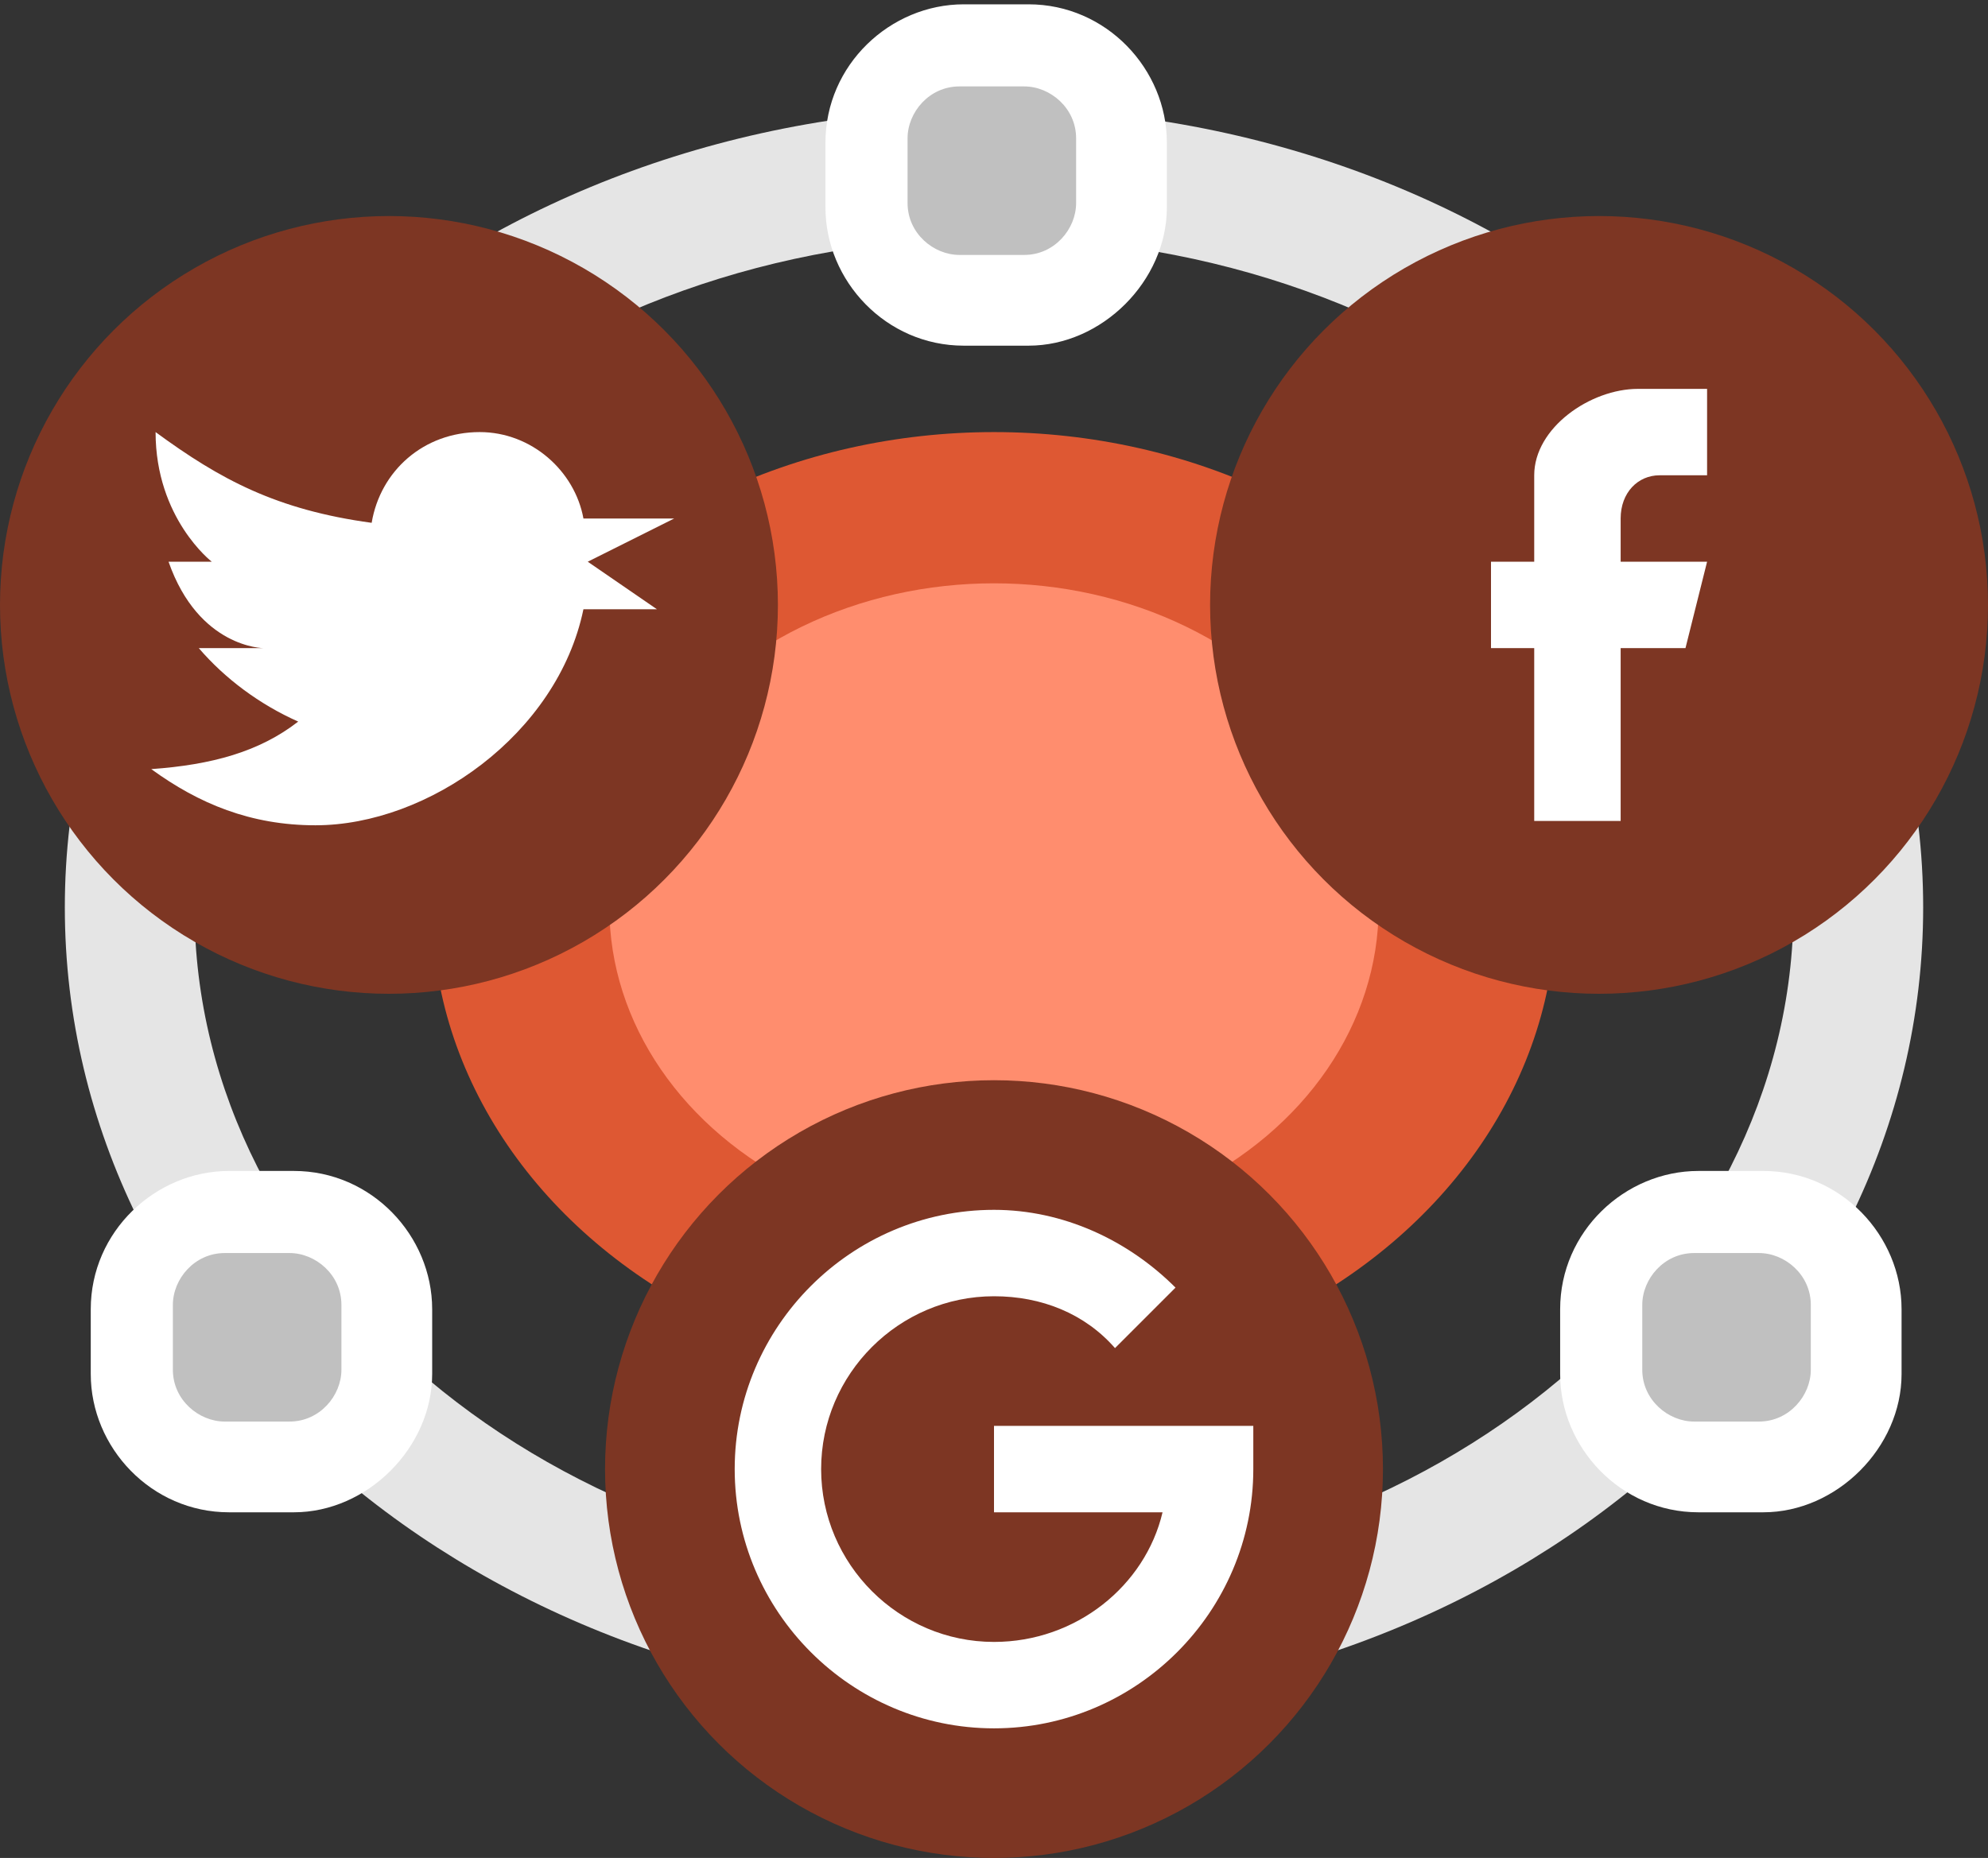 <?xml version="1.0" encoding="UTF-8"?>
<svg width="46px" height="43px" viewBox="0 0 46 43" version="1.1" xmlns="http://www.w3.org/2000/svg" xmlns:xlink="http://www.w3.org/1999/xlink">
    <rect x="0" y="0" width="46" height="43" fill="#333333" stroke="none"/>
    <!-- Generator: Sketch 49.1 (51147) - http://www.bohemiancoding.com/sketch -->
    <title>major-bad</title>
    <desc>Created with Sketch.</desc>
    <defs></defs>
    <g id="Page-1" stroke="none" stroke-width="1" fill="none" fill-rule="evenodd">
        <g id="Feature-Icons-V4" transform="translate(-160, -203)" fill-rule="nonzero">
            <g id="DDG-Privacy-Grade-Icons-v4" transform="translate(54, 55)">
                <g id="major-bad" transform="translate(106, 148)">
                    <path d="M23,39.5 C11.1,39.5 1.5,31.2 1.5,21 C1.5,10.8 11.1,2.5 23,2.5 C34.9,2.5 44.5,10.8 44.5,21 C44.5,31.2 34.9,39.5 23,39.5 Z M23,5.5 C12.8,5.5 4.5,12.5 4.5,21 C4.5,29.5 12.8,36.5 23,36.5 C33.2,36.5 41.5,29.5 41.5,21 C41.5,12.5 33.2,5.5 23,5.5 Z" id="Shape" fill="#E5E5E5"></path>
                    <g id="Group">
                        <ellipse id="Oval" fill="#DE5833" cx="23" cy="21" rx="13" ry="11"></ellipse>
                        <ellipse id="Oval" fill="#FF8D6E" cx="23" cy="21" rx="8.9" ry="7.5"></ellipse>
                        <g transform="translate(28, 5)">
                            <circle id="Oval" fill="#7D3623" cx="9" cy="9" r="9"></circle>
                            <path d="M10.4,6 C10.5,6 11.1,6 11.5,6 L11.5,4 L9.9,4 C8.8,4 7.5,4.9 7.5,6 L7.5,8 L6.5,8 L6.5,10 L7.5,10 L7.5,14 L9.5,14 L9.5,10 L11,10 L11.5,8 L9.5,8 C9.5,7.8 9.5,7.2 9.5,7 C9.5,6.4 9.9,6 10.4,6 Z" id="Shape" fill="#FFFFFF"></path>
                        </g>
                        <g transform="translate(0, 5)">
                            <circle id="Oval" fill="#7D3623" cx="9" cy="9" r="9"></circle>
                            <g transform="translate(3, 5)" fill="#FFFFFF" id="Shape">
                                <path d="M10.6,3 L12.6,2 L10.5,2 C10.3,0.9 9.3,0 8.1,0 C8.1,0 8.1,0 8.1,0 C6.8,0 5.8,0.9 5.6,2.1 C3.4,1.8 2.1,1.1 0.6,0 C0.6,2 1.9,3 1.9,3 L0.9,3 C1.6,5 3.1,5 3.1,5 L1.6,5 C2.2,5.7 3,6.3 3.9,6.7 C3,7.4 1.9,7.7 0.5,7.8 C1.6,8.6 2.8,9.1 4.3,9.1 C6.9,9.1 9.9,7 10.5,4.1 L12.2,4.1 L10.6,3 Z"></path>
                            </g>
                        </g>
                        <g transform="translate(14, 25)">
                            <circle id="Oval" fill="#7D3623" cx="9" cy="9" r="9"></circle>
                            <path d="M9,8 L9,10 L12.9,10 C12.5,11.7 10.9,13 9,13 C6.8,13 5,11.2 5,9 C5,6.8 6.8,5 9,5 C10.1,5 11.1,5.4 11.8,6.2 L13.2,4.8 C12.1,3.7 10.6,3 9,3 C5.7,3 3,5.7 3,9 C3,12.3 5.7,15 9,15 C12.3,15 15,12.3 15,9 L15,8 L9,8 Z" id="Shape" fill="#FFFFFF"></path>
                        </g>
                        <g transform="translate(19, 0)" id="Shape">
                            <path d="M1,4.8 C1,6 2,7 3.2,7 L4.7,7 C5.9,7 6.9,6 6.9,4.8 L6.9,3.3 C6.9,2.1 5.9,1.1 4.7,1.1 L3.2,1.1 C2,1.1 1,2.1 1,3.3 L1,4.8 Z" fill="#C0C0C0"></path>
                            <path d="M4.8,8 L3.3,8 C1.5,8 0.1,6.5 0.1,4.8 L0.1,3.3 C0.1,1.5 1.6,0.1 3.3,0.1 L4.8,0.1 C6.6,0.1 8,1.6 8,3.3 L8,4.8 C8,6.5 6.5,8 4.8,8 Z M3.2,2 C2.5,2 2,2.6 2,3.2 L2,4.7 C2,5.4 2.6,5.9 3.2,5.9 L4.7,5.9 C5.4,5.9 5.9,5.3 5.9,4.7 L5.9,3.2 C5.9,2.5 5.3,2 4.7,2 L3.2,2 Z" fill="#FFFFFF"></path>
                        </g>
                        <g transform="translate(36, 27)" id="Shape">
                            <path d="M1,4.8 C1,6 2,7 3.2,7 L4.7,7 C5.9,7 6.9,6 6.9,4.8 L6.9,3.3 C6.9,2.1 5.9,1.1 4.7,1.1 L3.2,1.1 C2,1.1 1,2.1 1,3.3 L1,4.8 Z" fill="#C0C0C0"></path>
                            <path d="M4.8,8 L3.3,8 C1.5,8 0.1,6.5 0.1,4.8 L0.1,3.3 C0.1,1.5 1.6,0.1 3.3,0.1 L4.8,0.1 C6.6,0.1 8,1.6 8,3.3 L8,4.8 C8,6.5 6.5,8 4.8,8 Z M3.2,2 C2.5,2 2,2.6 2,3.2 L2,4.7 C2,5.4 2.6,5.9 3.2,5.9 L4.7,5.9 C5.4,5.9 5.9,5.3 5.9,4.7 L5.9,3.2 C5.9,2.5 5.3,2 4.7,2 L3.2,2 Z" fill="#FFFFFF"></path>
                        </g>
                        <g transform="translate(2, 27)" id="Shape">
                            <path d="M1,4.8 C1,6 2,7 3.2,7 L4.7,7 C5.9,7 6.9,6 6.9,4.8 L6.9,3.3 C6.9,2.1 5.9,1.1 4.7,1.1 L3.2,1.1 C2,1.1 1,2.1 1,3.3 L1,4.8 Z" fill="#C0C0C0"></path>
                            <path d="M4.8,8 L3.3,8 C1.5,8 0.1,6.5 0.1,4.8 L0.1,3.3 C0.1,1.5 1.6,0.1 3.3,0.1 L4.8,0.1 C6.6,0.1 8,1.6 8,3.3 L8,4.8 C8,6.5 6.5,8 4.8,8 Z M3.2,2 C2.5,2 2,2.6 2,3.2 L2,4.7 C2,5.4 2.6,5.9 3.2,5.9 L4.7,5.9 C5.4,5.9 5.9,5.3 5.9,4.7 L5.9,3.2 C5.9,2.5 5.3,2 4.7,2 L3.2,2 Z" fill="#FFFFFF"></path>
                        </g>
                    </g>
                </g>
            </g>
        </g>
    </g>
</svg>